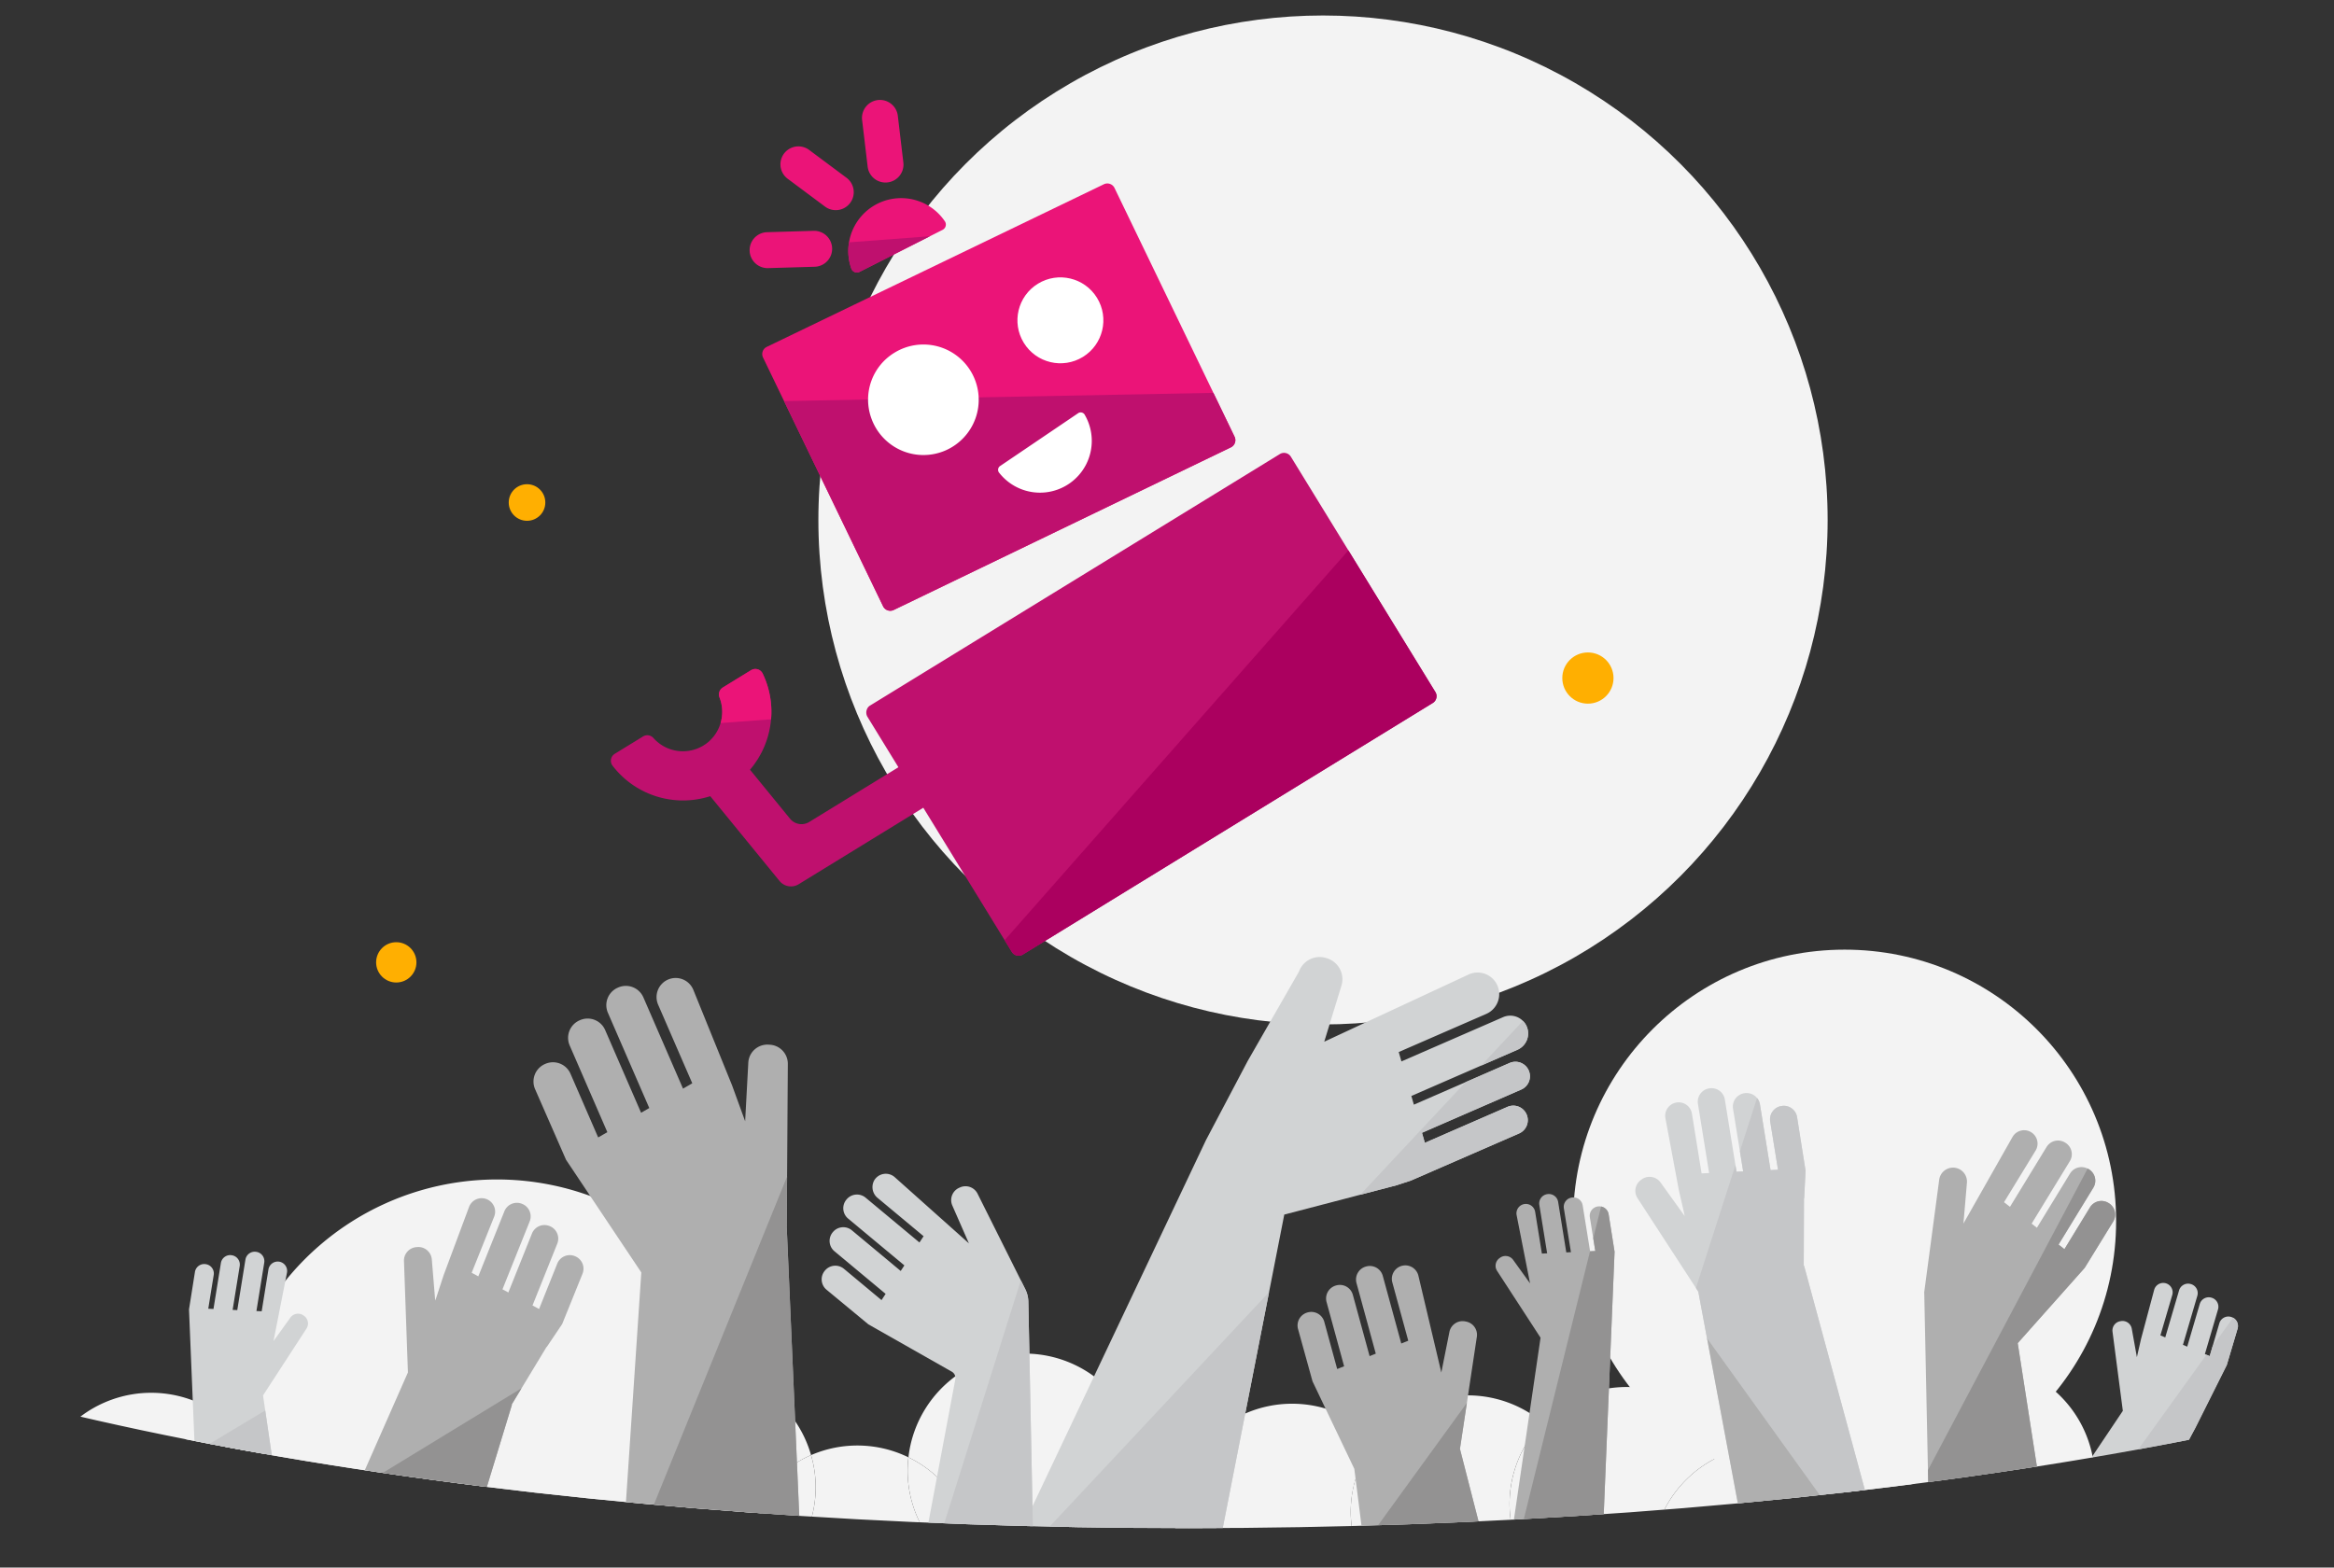 <svg id="Layer_1" data-name="Layer 1" xmlns="http://www.w3.org/2000/svg" xmlns:xlink="http://www.w3.org/1999/xlink" viewBox="0 0 646 434"><rect x="0" y="0" width="646" height="434" fill="#333333" stroke="none"/><defs><style>.cls-1{fill:none;}.cls-2{fill:#f3f3f3;}.cls-3{fill:#ffaf01;}.cls-4{fill:#eb1478;}.cls-5{fill:#bf106e;}.cls-6{fill:#fff;}.cls-7{fill:#ab005f;}.cls-8{clip-path:url(#clip-path);}.cls-9{fill:#d1d3d4;}.cls-10{fill:#c5c6c8;}.cls-11{fill:#afafaf;}.cls-12{fill:#939292;}</style><clipPath id="clip-path"><ellipse class="cls-1" cx="329" cy="292.536" rx="475" ry="130.543"/></clipPath></defs><title>imageArtboard 29</title><circle class="cls-2" cx="366.179" cy="143.957" r="139.669"/><circle class="cls-3" cx="145.869" cy="139.123" r="5.063"/><circle class="cls-3" cx="109.681" cy="266.435" r="5.578"/><circle class="cls-3" cx="439.499" cy="187.724" r="7.088"/><path class="cls-4" d="M211.506,213.843c.023-.029.039-.061.06-.09C211.544,213.782,211.528,213.815,211.506,213.843Z"/><path class="cls-4" d="M210.445,214.981c-.065.06-.116.132-.183.19C210.329,215.113,210.38,215.042,210.445,214.981Z"/><polygon class="cls-1" points="391.326 305.833 405.663 299.588 409.941 295.016 390.634 303.427 391.326 305.833"/><path class="cls-4" d="M341.703,120.906h-.001l-5.859-12.142L324.057,84.337,308.474,52.043a2.208,2.208,0,0,0-2.948-1.029l-93.306,45.022a2.208,2.208,0,0,0-1.029,2.948l5.82,12.061,27.408,56.802a2.208,2.208,0,0,0,2.948,1.029l42.064-20.296,51.242-24.726A2.209,2.209,0,0,0,341.703,120.906Z"/><path class="cls-5" d="M247.367,168.876l42.064-20.297,51.242-24.725a2.209,2.209,0,0,0,1.029-2.948l-.001,0-5.859-12.142-118.832,2.281,27.408,56.802A2.208,2.208,0,0,0,247.367,168.876Z"/><circle class="cls-6" cx="293.496" cy="88.686" r="11.893" transform="translate(-2.983 166.821) rotate(-31.578)"/><path class="cls-6" d="M247.553,97.659a15.3,15.3,0,1,1-6.414,18.06A15.197,15.197,0,0,1,247.553,97.659Z"/><path class="cls-4" d="M230.04,70.52a4.978,4.978,0,0,1-4.553,3.333l-12.946.378a4.976,4.976,0,0,1-.291-9.947l12.946-.378A4.979,4.979,0,0,1,230.04,70.52Z"/><path class="cls-4" d="M236.019,54.846a4.98,4.98,0,0,1-7.673,2.349l-10.384-7.741a4.976,4.976,0,0,1,5.948-7.978l10.384,7.741A4.978,4.978,0,0,1,236.019,54.846Z"/><path class="cls-4" d="M249.787,47.198a4.976,4.976,0,0,1-9.64-1.052L238.62,33.285a4.976,4.976,0,1,1,9.882-1.173l1.526,12.862A4.949,4.949,0,0,1,249.787,47.198Z"/><path class="cls-6" d="M298.521,114.322a1.283,1.283,0,0,1,1.758.609,14.334,14.334,0,0,1-23.674,16.027,1.283,1.283,0,0,1,.088-1.858Z"/><path class="cls-4" d="M261.521,61.271a14.624,14.624,0,0,0-25.884,13.104,1.632,1.632,0,0,0,2.27.894l19.489-9.868,3.501-1.772A1.632,1.632,0,0,0,261.521,61.271Z"/><path class="cls-5" d="M237.907,75.269l19.489-9.868-22.407,1.691a14.564,14.564,0,0,0,.648,7.282A1.632,1.632,0,0,0,237.907,75.269Z"/><path class="cls-5" d="M397.28,191.596l-24.078-39.222-15.924-25.94a2.208,2.208,0,0,0-3.037-.727l-113.458,69.65a2.049,2.049,0,0,0-.719.767c-.021.034-.031.073-.05.108a2.33,2.33,0,0,0-.244.959l0,.002a2.66,2.66,0,0,0,.048.551,2.161,2.161,0,0,0,.238.65l8.607,14.021-24.69,15.157a4.084,4.084,0,0,1-5.3-.897l-.46-.564-10.628-13.012q.615-.716,1.167-1.473c.103-.14.195-.287.294-.43.26-.372.518-.746.757-1.131.098-.157.185-.32.279-.478.226-.384.448-.77.652-1.165.079-.152.151-.308.227-.462.204-.415.4-.833.58-1.258.058-.136.111-.273.166-.411.184-.458.357-.919.513-1.386.036-.11.072-.22.107-.331.161-.505.307-1.016.435-1.53.02-.08.04-.158.059-.238q.2-.839.343-1.69c.006-.039.013-.078.02-.117.009-.056.012-.112.021-.168.085-.552.158-1.107.206-1.665-.003.041-.011.08-.015.121.004-.041.011-.08.015-.121v0l.003-.021h-.002a24.305,24.305,0,0,0-2.328-12.688,2.259,2.259,0,0,0-3.215-.914l-2.227,1.367-5.578,3.424a2.261,2.261,0,0,0-.922,2.761,10.862,10.862,0,0,1,.298,7.087l6.427-.477-6.427.477a10.87,10.87,0,0,1-1.686,3.404c-.023.033-.041.068-.065.101a10.748,10.748,0,0,1-1.15,1.272c-.07.068-.126.146-.199.213a10.912,10.912,0,0,1-15.487-.85,2.261,2.261,0,0,0-2.879-.427l-1.431.879-6.375,3.914a2.258,2.258,0,0,0-.64,3.28,24.567,24.567,0,0,0,27.053,8.458l18.717,22.915.461.564a4.083,4.083,0,0,0,5.3.897l34.491-21.174,22.513,36.673,1.996,3.252a2.208,2.208,0,0,0,3.037.726l113.458-69.65A2.208,2.208,0,0,0,397.28,191.596Z"/><path class="cls-4" d="M213.184,201.003a24.369,24.369,0,0,0-2.1-14.541,2.259,2.259,0,0,0-3.214-.914l-2.228,1.367-5.578,3.425a2.261,2.261,0,0,0-.922,2.76,10.864,10.864,0,0,1,.298,7.087l13.974-1.037C213.361,199.771,213.283,200.389,213.184,201.003Z"/><path class="cls-7" d="M397.28,191.596l-24.078-39.222-95.139,107.93h0l1.996,3.252a2.208,2.208,0,0,0,3.037.727l113.458-69.651A2.207,2.207,0,0,0,397.28,191.596Z"/><g class="cls-8"><circle class="cls-2" cx="510.553" cy="338.061" r="75.144"/><path class="cls-2" d="M212.718,401.687a75.18,75.18,0,0,1-2.951,20.922L65.47,422.917a75.153,75.153,0,1,1,147.248-21.23Z"/><path class="cls-2" d="M571.897,423.341a32.345,32.345,0,0,1,7.87-13.366c.003-.174.026-.343.026-.517a32.395,32.395,0,1,0-64.791,0,32.746,32.746,0,0,0,.177,3.38,32.248,32.248,0,0,1,5.405,10.504Z"/><path class="cls-2" d="M481.843,423.341h36.319a32.115,32.115,0,0,1-2.982-10.504,32.237,32.237,0,0,0-36.014-10.905,32.065,32.065,0,0,1,2.676,21.409Z"/><path class="cls-2" d="M520.585,423.341a32.248,32.248,0,0,0-5.405-10.504,32.115,32.115,0,0,0,2.982,10.504Z"/><path class="cls-2" d="M616.934,423.341a32.184,32.184,0,0,1,5.816-16.333,32.3,32.3,0,0,0-42.982,2.967,32.196,32.196,0,0,1-3.133,13.366Z"/><path class="cls-2" d="M576.634,423.341a32.196,32.196,0,0,0,3.133-13.366,32.345,32.345,0,0,0-7.87,13.366Z"/><path class="cls-2" d="M633.969,423.341a32.4,32.4,0,0,0-11.22-16.333,32.184,32.184,0,0,0-5.816,16.333Z"/><path class="cls-2" d="M438.642,418.713a32.483,32.483,0,0,1-.368,4.628h20.239a32.439,32.439,0,0,1,20.654-21.409,32.341,32.341,0,0,0-52.178-8.093A32.32,32.32,0,0,1,438.642,418.713Z"/><path class="cls-2" d="M458.513,423.341h23.33a32.065,32.065,0,0,0-2.676-21.409A32.439,32.439,0,0,0,458.513,423.341Z"/><path class="cls-2" d="M389.931,423.341H418.58a32.238,32.238,0,0,1,8.409-29.502,32.352,32.352,0,0,0-46.057,4.69,32.266,32.266,0,0,1,9.116,22.498C390.048,421.808,389.986,422.573,389.931,423.341Z"/><path class="cls-2" d="M418.58,423.341h19.693a31.926,31.926,0,0,0-11.284-29.502,32.238,32.238,0,0,0-8.409,29.502Z"/><path class="cls-2" d="M373.85,418.713a32.235,32.235,0,0,1,7.081-20.184,32.374,32.374,0,0,0-55.675,22.498c0,.781.062,1.547.117,2.314h48.845A32.483,32.483,0,0,1,373.85,418.713Z"/><path class="cls-2" d="M374.219,423.341h15.713c.054-.767.117-1.533.117-2.314a32.266,32.266,0,0,0-9.116-22.498,31.746,31.746,0,0,0-6.713,24.812Z"/><path class="cls-2" d="M268.363,423.341h43.269a32.379,32.379,0,1,0-60.199-19.873A32.439,32.439,0,0,1,268.363,423.341Z"/><path class="cls-2" d="M223.591,423.341H255.58a32.204,32.204,0,0,1-4.369-16.198,32.646,32.646,0,0,1,.223-3.675,32.217,32.217,0,0,0-26.947-.61,31.948,31.948,0,0,1-.894,20.483Z"/><path class="cls-2" d="M255.58,423.341h12.783a32.439,32.439,0,0,0-16.93-19.873,32.646,32.646,0,0,0-.223,3.675A32.204,32.204,0,0,0,255.58,423.341Z"/><path class="cls-2" d="M181.791,414.085a32.362,32.362,0,0,1-1.359,9.256H206.29a32.462,32.462,0,0,1,18.195-20.483,32.355,32.355,0,0,0-54.347-13.647A32.32,32.32,0,0,1,181.791,414.085Z"/><path class="cls-2" d="M206.29,423.341h17.301a31.948,31.948,0,0,0,.894-20.483A32.462,32.462,0,0,0,206.29,423.341Z"/><path class="cls-2" d="M135.512,418.713a32.483,32.483,0,0,1-.368,4.628h27.987a32.224,32.224,0,0,1,7.008-34.13,32.347,32.347,0,0,0-46.119,4.773A32.31,32.31,0,0,1,135.512,418.713Z"/><path class="cls-2" d="M163.131,423.341h17.301a32.331,32.331,0,0,0-10.293-34.13,32.224,32.224,0,0,0-7.008,34.13Z"/><path class="cls-2" d="M88.468,423.341h29.891a32.261,32.261,0,0,1,5.66-29.357,32.375,32.375,0,0,0-49.368,9.254A32.405,32.405,0,0,1,88.468,423.341Z"/><path class="cls-2" d="M118.359,423.341h16.784a31.902,31.902,0,0,0-11.124-29.357,32.261,32.261,0,0,0-5.66,29.357Z"/><path class="cls-2" d="M44.899,423.341h26.19a31.681,31.681,0,0,1,3.562-20.103,32.277,32.277,0,0,0-33.937-1.027,32.195,32.195,0,0,1,4.554,16.501A32.483,32.483,0,0,1,44.899,423.341Z"/><path class="cls-2" d="M71.089,423.341H88.468a32.405,32.405,0,0,0-13.817-20.103,31.681,31.681,0,0,0-3.562,20.103Z"/><path class="cls-2" d="M69.713,401.497a32.361,32.361,0,0,0-52.6-4.393c-4.765,5.641-1.101,25.522-1.101,25.522H54.206A32.41,32.41,0,0,1,69.713,401.497Z"/><path class="cls-2" d="M25.206,423.341H44.899a32.483,32.483,0,0,0,.368-4.628,32.195,32.195,0,0,0-4.554-16.501A32.41,32.41,0,0,0,25.206,423.341Z"/><polygon class="cls-1" points="532.606 357.715 532.588 357.732 532.595 357.735 532.606 357.715"/><polygon class="cls-1" points="532.606 357.715 532.588 357.732 532.595 357.735 532.606 357.715"/><path class="cls-9" d="M618.063,364.825a2.591,2.591,0,0,0-.511-.213l-.054-.016a2.605,2.605,0,0,0-3.233,1.765l-1.853,6.312-.814,2.771-.907-.381-.424-.178,3.632-12.367a2.604,2.604,0,0,0-1.765-3.232l-.062-.018a2.604,2.604,0,0,0-3.232,1.765l-3.464,11.796-1.188-.5,3.989-13.586a2.604,2.604,0,0,0-1.765-3.233l-.062-.018a2.604,2.604,0,0,0-3.233,1.765l-3.821,13.015-1.343-.565,3.293-11.212a2.604,2.604,0,1,0-5.015-1.406l-3.631,13.584-1.158,5.062-1.415-7.871a2.604,2.604,0,0,0-3.024-2.103l-.181.033a2.605,2.605,0,0,0-2.122,2.903l2.856,21.903-13.439,20.027h25.299l8.158-15.214,8.748-17.489,2.992-10.071A2.603,2.603,0,0,0,618.063,364.825Z"/><path class="cls-10" d="M607.575,395.411l8.749-17.489,2.992-10.071a2.603,2.603,0,0,0-1.252-3.027l-5.651,7.848-.814,2.771-.907-.381-25.605,35.563h14.33Z"/><path class="cls-11" d="M445.235,336.179a2.638,2.638,0,0,0-2.987-2.164l-.056.009a2.605,2.605,0,0,0-2.156,2.986l.938,5.811.571,3.535-1.442.069-.007-.048L438.049,333.7a2.604,2.604,0,0,0-2.986-2.156l-.064.01a2.604,2.604,0,0,0-2.156,2.986l1.96,12.138-1.287.061-2.257-13.979a2.604,2.604,0,0,0-2.986-2.156l-.064.01a2.604,2.604,0,0,0-2.156,2.986l2.162,13.391-1.455.069-1.862-11.537a2.605,2.605,0,1,0-5.132.893l3.606,18.316.11.573-4.67-6.492a2.604,2.604,0,0,0-3.635-.594l-.149.108a2.604,2.604,0,0,0-.663,3.534L426.364,370.32l.002-.017.017.091-7.75,52.947H443.707l3.17-76.785Z"/><path class="cls-12" d="M446.877,346.556l-1.642-10.377a2.598,2.598,0,0,0-2.089-2.143l-2.172,8.785.571,3.534-1.442.069-.007-.048-19.025,76.964H443.707Z"/><path class="cls-11" d="M404.08,401.137l1.921-12.742L408.76,370.1a3.726,3.726,0,0,0-2.956-4.21l-.259-.051a3.726,3.726,0,0,0-4.382,2.925l-2.237,11.22-6.345-26.8a3.726,3.726,0,1,0-7.211,1.875l4.406,16.128-1.936.771-5.114-18.72a3.726,3.726,0,0,0-4.576-2.612l-.089.024a3.726,3.726,0,0,0-2.612,4.576l5.339,19.541-1.713.683-4.636-16.967a3.725,3.725,0,0,0-4.576-2.612l-.088.024a3.725,3.725,0,0,0-2.612,4.576l4.859,17.788-1.918.764-3.57-13.065a3.726,3.726,0,0,0-4.576-2.612l-.078.021a3.727,3.727,0,0,0-2.609,4.588l4.007,14.486,11.569,24.222,2.106,16.676h32.822Z"/><polygon class="cls-12" points="404.08 401.138 406.001 388.395 380.648 423.341 409.773 423.341 404.08 401.138"/><polygon class="cls-1" points="351.245 357.745 376.483 330.773 355.46 336.264 351.245 357.745"/><path class="cls-9" d="M422.52,308.51a4.01,4.01,0,0,0-5.278-2.074l-22.876,9.965-.799-2.777,27.481-11.972a4.01,4.01,0,0,0,2.075-5.277l-.007-.016a4.01,4.01,0,0,0-5.277-2.075l-12.175,5.304-14.337,6.246-.692-2.406,19.307-8.411,10.051-4.378a4.934,4.934,0,0,0,2.554-6.495v0a4.973,4.973,0,0,0-6.495-2.553l-28.168,12.271-.748-2.598,24.224-10.553a5.974,5.974,0,0,0,3.091-7.863l-.003-.007a5.973,5.973,0,0,0-7.998-3.03l-39.926,18.59,4.76-15.514a6.076,6.076,0,0,0-4.026-7.59l-.225-.069a6.076,6.076,0,0,0-7.5,3.754L345.335,293.738l-11.542,21.893L282.772,423.341h55.602l12.871-65.596,4.215-21.48,21.023-5.491,10.006-2.614,4.011-1.307,6.107-2.661,23.845-10.388a4.009,4.009,0,0,0,2.075-5.277Z"/><path class="cls-10" d="M419.992,290.638a4.934,4.934,0,0,0,2.553-6.495v0a4.906,4.906,0,0,0-1.029-1.497l-11.575,12.371Z"/><polygon class="cls-10" points="351.245 357.745 289.866 423.341 338.374 423.341 351.245 357.745"/><path class="cls-10" d="M386.49,328.159l4.011-1.307,6.107-2.66,23.845-10.388a4.01,4.01,0,0,0,2.075-5.277l-.007-.016a4.01,4.01,0,0,0-5.278-2.075l-22.876,9.966-.799-2.777,27.481-11.972a4.01,4.01,0,0,0,2.075-5.277l-.007-.016a4.01,4.01,0,0,0-5.277-2.075l-12.175,5.304-29.18,31.185Z"/><path class="cls-9" d="M284.621,360.363a8.1,8.1,0,0,0-.853-3.457l-1.222-2.447L270.572,330.493a3.727,3.727,0,0,0-4.834-1.759l-.241.106a3.726,3.726,0,0,0-1.918,4.908l4.591,10.479-20.547-18.339a3.728,3.728,0,0,0-5.656.895,3.868,3.868,0,0,0,.975,4.902l12.689,10.569-1.146,1.74L239.578,331.58a3.731,3.731,0,0,0-5.252.475l-.059.07a3.719,3.719,0,0,0,.474,5.244l15.57,12.968-1.014,1.54-13.51-11.252a3.732,3.732,0,0,0-5.253.475l-.055.066a3.726,3.726,0,0,0,.475,5.252l14.169,11.802-1.135,1.725L233.586,351.28a3.731,3.731,0,0,0-5.252.475l-.051.061a3.72,3.72,0,0,0,.483,5.252l11.583,9.586,23.073,13.095a2.025,2.025,0,0,1,.99,2.135l-7.787,41.456h29.27Z"/><path class="cls-10" d="M284.621,360.363a8.1,8.1,0,0,0-.853-3.456l-1.222-2.447-21.702,68.881h25.052Z"/><path class="cls-11" d="M217.736,339.423l.07-.026-.07-.175.022.027.09-13.516.206-31.184a5.284,5.284,0,0,0-5.001-5.313l-.379-.021a5.285,5.285,0,0,0-5.561,4.994l-.873,16.215-3.607-9.908-10.727-26.456a5.286,5.286,0,0,0-7.003-2.862l-.004.002a5.285,5.285,0,0,0-2.743,6.953l9.452,21.765-2.563,1.475-10.971-25.263a5.285,5.285,0,0,0-6.953-2.742l-.124.054a5.285,5.285,0,0,0-2.742,6.954l11.452,26.372-2.268,1.305-9.944-22.898a5.285,5.285,0,0,0-6.953-2.742l-.125.054a5.286,5.286,0,0,0-2.743,6.954l10.425,24.005-2.54,1.461-7.657-17.631a5.285,5.285,0,0,0-6.953-2.743l-.109.047a5.286,5.286,0,0,0-2.736,6.969l8.559,19.54,20.839,31.202-4.753,71.05h48.628Z"/><polygon class="cls-12" points="217.736 339.423 217.806 339.397 217.736 339.222 217.758 339.249 217.848 325.734 178.225 423.341 221.375 423.341 217.736 339.423"/><path class="cls-9" d="M499.327,350.439l-.089.021.061-18.666.05.003.392-7.658-2.348-14.845a3.726,3.726,0,0,0-4.274-3.096l-.079.012a3.726,3.726,0,0,0-3.084,4.272l2.158,13.37-2.062.098-2.938-18.204a3.692,3.692,0,0,0-.809-1.759h0a3.71,3.71,0,0,0-3.463-1.325l-.091.015a3.727,3.727,0,0,0-3.085,4.272l1.902,11.777h0l.902,5.586-1.842.088-.296-1.831-2.933-18.168a3.727,3.727,0,0,0-4.272-3.084l-.091.015a3.727,3.727,0,0,0-3.084,4.272l3.093,19.157-2.082.099-2.665-16.505a3.726,3.726,0,1,0-7.34,1.278l3.691,19.773,1.468,6.427.158.822-6.68-9.288a3.726,3.726,0,0,0-5.201-.849l-.214.154a3.726,3.726,0,0,0-.949,5.056l16.165,24.867.661,1.016,2.397,12.836,9.88,52.892h36.765Z"/><path class="cls-10" d="M519.096,423.341l-19.77-72.901-.089.021.062-18.665.05.004.392-7.658-2.348-14.845a3.726,3.726,0,0,0-4.274-3.096l-.079.013a3.726,3.726,0,0,0-3.084,4.272l2.158,13.37-2.062.098-2.938-18.204a3.69,3.69,0,0,0-.809-1.759l-4.737,14.739.902,5.586-1.842.088-.296-1.83-10.937,34.026.66,1.016,2.397,12.836,38.016,52.892Z"/><polygon class="cls-11" points="510.467 423.341 472.451 370.449 482.331 423.341 510.467 423.341"/><path class="cls-11" d="M583.662,333.1l-.103-.063a3.706,3.706,0,0,0-5.095,1.229L571.39,345.839l-1.63-1.268,9.627-15.75a3.706,3.706,0,0,0-1.23-5.095l-.113-.069c-.078-.048-.163-.076-.244-.118a3.695,3.695,0,0,0-4.851,1.347L563.768,339.91l-1.455-1.132,10.575-17.301a3.706,3.706,0,0,0-1.229-5.095l-.113-.069a3.706,3.706,0,0,0-5.095,1.229L556.32,334.117l-1.645-1.28,8.73-14.282a3.706,3.706,0,0,0-1.23-5.095l-.007-.004a3.706,3.706,0,0,0-5.157,1.335l-13.573,23.95.962-11.265a3.861,3.861,0,0,0-7.675-.838l-4.137,31.094.018-.017-.011.02-.007-.003,0,.014-.048.085.05.027,1.024,49.147.14,6.716,8.177,9.62h24.535l-8.005-51.481,18.534-20.839,7.889-12.816A3.706,3.706,0,0,0,583.662,333.1Z"/><path class="cls-12" d="M583.662,333.1l-.103-.063a3.706,3.706,0,0,0-5.095,1.229L571.39,345.839l-1.63-1.268,9.627-15.751a3.706,3.706,0,0,0-1.229-5.095l-.113-.069c-.078-.048-.163-.076-.244-.117l-44.187,83.465.14,6.717,8.177,9.619h24.535L558.461,371.86l18.534-20.839,7.889-12.816A3.706,3.706,0,0,0,583.662,333.1Z"/><polygon class="cls-12" points="533.954 423.341 541.931 423.341 533.754 413.721 533.954 423.341"/><path class="cls-11" d="M159.159,347.79l-.075-.03a3.726,3.726,0,0,0-4.844,2.073l-5.037,12.572-1.818-.978,6.858-17.117a3.727,3.727,0,0,0-2.073-4.845l-.086-.034a3.727,3.727,0,0,0-4.845,2.073l-6.541,16.327-1.624-.874,7.534-18.804a3.726,3.726,0,0,0-2.074-4.845l-.085-.034a3.727,3.727,0,0,0-4.845,2.073l-7.217,18.014-1.835-.987,6.217-15.52a3.726,3.726,0,1,0-6.95-2.686l-7.022,18.849-2.053,6.265-.288.786-.942-11.402a3.727,3.727,0,0,0-4.021-3.407l-.263.021a3.727,3.727,0,0,0-3.417,3.845l1.09,30.851L98.69,412.202l-1.356,3.074,9.6,8.065H131.187l10.505-34.432-.086-.028,2.75-4.542,6.917-11.426.041.029,4.281-6.362,5.633-13.934A3.726,3.726,0,0,0,159.159,347.79Z"/><polygon class="cls-12" points="144.355 384.339 98.69 412.202 97.334 415.276 106.935 423.341 131.187 423.341 141.692 388.908 141.606 388.88 144.355 384.339"/><polygon class="cls-12" points="93.776 423.341 106.935 423.341 97.334 415.276 93.776 423.341"/><path class="cls-9" d="M72.825,386.295l11.998-18.459a2.605,2.605,0,0,0-.663-3.534l-.15-.108a2.605,2.605,0,0,0-3.635.594l-4.67,6.492.11-.573,3.606-18.315A2.604,2.604,0,1,0,74.292,351.5l-1.863,11.537-1.455-.069,2.162-13.391A2.604,2.604,0,0,0,70.98,346.59l-.064-.011a2.604,2.604,0,0,0-2.986,2.156l-2.257,13.979-1.287-.061,1.96-12.137a2.605,2.605,0,0,0-2.156-2.986l-.064-.01a2.605,2.605,0,0,0-2.986,2.156L59.085,362.4l-1.441-.069,1.508-9.346A2.604,2.604,0,0,0,56.997,350l-.056-.009a2.604,2.604,0,0,0-2.987,2.164L52.312,362.531l1.636,39.634.193-.116,21.908,6.473-2.64-18.033-.603-4.12.018-.091Z"/><polygon class="cls-10" points="73.409 390.489 54.141 402.049 76.049 408.522 73.409 390.489"/><polygon class="cls-11" points="54.215 408.626 76.064 408.626 76.049 408.522 54.141 402.049 53.948 402.165 54.215 408.626"/></g></svg>